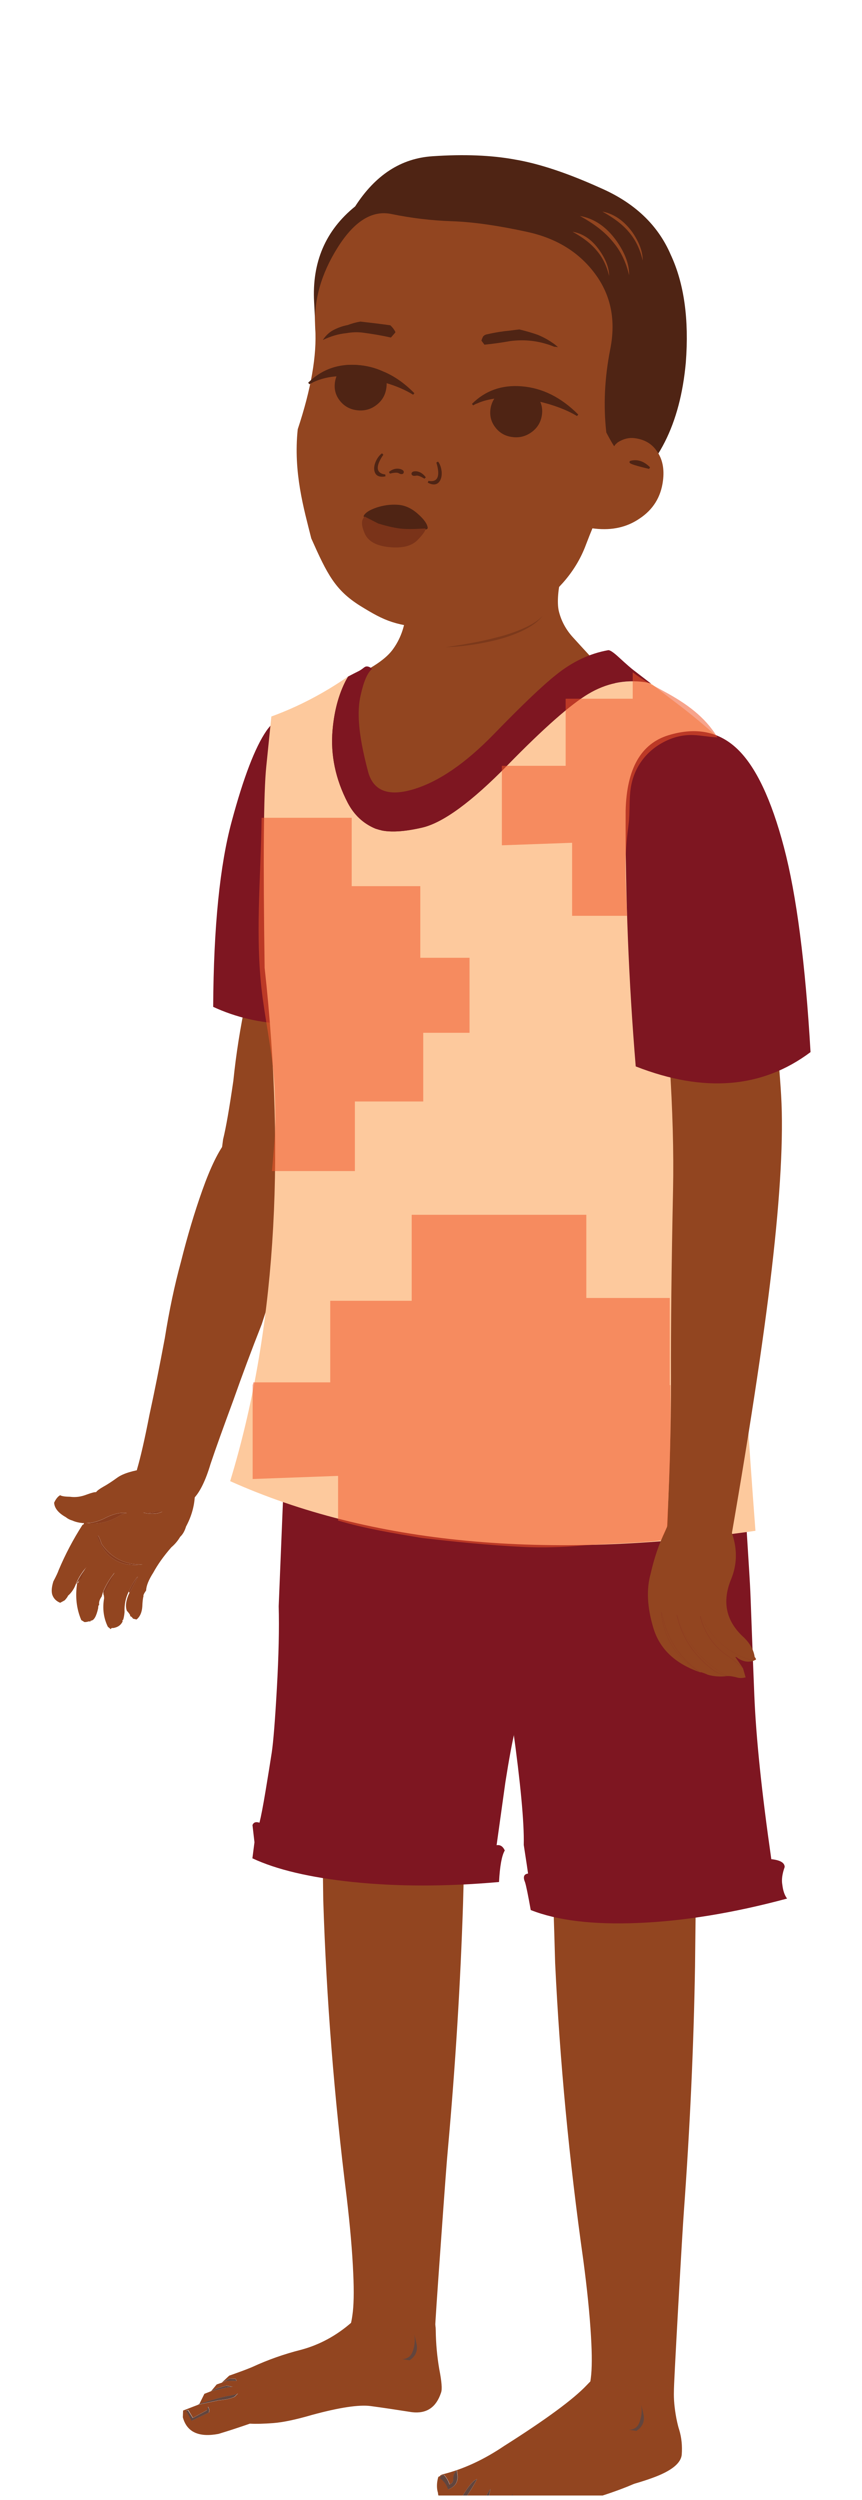 <svg width="100" height="290" viewBox="0 0 100 290" fill="none" xmlns="http://www.w3.org/2000/svg">
<g clip-path="url(#clip0_431_321)">
<g filter="url(#filter0_i_431_321)">
<path fill-rule="evenodd" clip-rule="evenodd" d="M80.92 207.384C80.83 208.744 80.73 214.314 80.63 224.084C80.48 233.324 80.04 242.834 79.33 252.614C79.24 253.854 79.02 257.494 78.68 263.554C78.34 269.674 78.17 272.954 78.18 273.404C78.15 274.284 78.24 275.334 78.47 276.554C78.59 277.144 78.7 277.584 78.8 277.874C79.07 278.774 79.16 279.724 79.09 280.714C79.01 281.734 77.89 282.634 75.72 283.424C73.54 284.224 70.99 284.834 68.06 285.284C65.12 285.734 62.75 286.214 60.94 286.744C59.14 287.264 58.1 287.474 57.85 287.384C57.52 285.594 60.1 282.624 65.59 278.474C65.99 278.044 66.43 277.444 66.9 276.674C67.79 275.134 68.34 273.534 68.54 271.864C68.68 270.804 68.69 269.184 68.56 267.024C68.41 264.444 68.11 261.504 67.67 258.184C66.03 246.594 64.94 235.104 64.4 223.694C64.13 213.824 63.86 207.674 63.59 205.234L79.54 205.394L80.92 207.384Z" fill="#924520"/>
<path fill-rule="evenodd" clip-rule="evenodd" d="M52.92 198.104L54.27 200.074C54.15 201.424 53.97 206.994 53.72 216.774C53.42 226.004 52.84 235.514 51.96 245.294C51.84 246.534 51.57 250.184 51.14 256.244C50.7 262.364 50.48 265.644 50.48 266.104C50.43 266.984 50.49 267.934 50.63 268.964C50.78 269.994 50.91 270.824 51.04 271.454C51.21 272.464 51.22 273.224 51.06 273.724C50.78 274.584 48.93 274.764 45.52 274.284C41.94 273.784 38.63 273.324 35.59 272.914C36.26 272.354 37.01 271.784 37.81 271.184C38.22 270.754 38.68 270.154 39.15 269.384C40.07 267.854 40.65 266.244 40.88 264.574C41.04 263.514 41.08 261.904 40.98 259.734C40.87 257.164 40.61 254.204 40.22 250.894C38.77 239.304 37.86 227.804 37.5 216.404C37.38 206.534 37.21 200.384 36.98 197.944L52.92 198.104Z" fill="#924520"/>
<path fill-rule="evenodd" clip-rule="evenodd" d="M32.33 182.324C32.4 184.894 32.33 188.064 32.12 191.814C31.91 195.564 31.71 198.044 31.53 199.264C31.35 200.434 31.11 201.924 30.81 203.734C30.51 205.544 30.27 206.774 30.1 207.434C29.69 207.294 29.42 207.384 29.29 207.704L29.52 209.704L29.28 211.564C32.07 212.874 35.95 213.794 40.93 214.314C46.11 214.854 51.77 214.854 57.89 214.314C57.99 212.454 58.21 211.244 58.56 210.654C58.35 210.184 58.04 209.974 57.61 210.044L58.63 202.734C59.04 200.114 59.42 198.054 59.78 196.564C60.16 195.114 60.57 192.424 61.01 188.504C61.47 184.544 62.26 175.184 63.36 160.384L33.27 159.264L32.33 182.324Z" fill="#7E1621"/>
<path fill-rule="evenodd" clip-rule="evenodd" d="M87.21 184.944C87.31 187.644 87.41 190.224 87.51 192.684C87.71 197.614 88.37 203.934 89.48 211.664C90.52 211.774 91.03 212.084 91.03 212.574C90.74 213.384 90.65 214.074 90.76 214.644C90.84 215.324 91.02 215.854 91.31 216.234C85.1 217.904 79.36 218.844 74.06 219.064C68.82 219.284 64.65 218.784 61.57 217.564C61.26 215.824 61.04 214.754 60.91 214.344C60.65 213.734 60.77 213.394 61.26 213.334C61.23 213.104 61.07 212.004 60.76 210.014C60.82 207.434 60.39 202.884 59.49 196.364C58.72 190.914 57.57 179.364 56.05 161.704L85.73 159.734C86.56 172.504 86.98 179.224 87.01 179.894C87.05 180.554 87.11 182.244 87.21 184.944Z" fill="#7E1621"/>
<path fill-rule="evenodd" clip-rule="evenodd" d="M21.24 275.624L21.21 276.404C21.67 278.114 23.05 278.764 25.34 278.334C26.54 277.974 27.75 277.574 28.99 277.144C29.67 277.184 30.6 277.164 31.75 277.074C32.87 276.984 34.37 276.664 36.22 276.124C39.39 275.264 41.65 274.924 43 275.104C44.35 275.284 45.95 275.524 47.79 275.814C49.49 276.014 50.61 275.254 51.17 273.534C51.31 273.154 51.24 272.254 50.96 270.824C50.71 269.384 50.57 267.874 50.55 266.314C50.55 264.734 49.64 263.744 47.83 263.334C46.04 262.904 44.15 263.264 42.15 264.384C41.69 264.684 41.23 265.014 40.78 265.404C39.03 266.934 37.07 268.004 34.89 268.584C32.99 269.064 31.1 269.724 29.24 270.584C28.53 270.884 27.64 271.204 26.59 271.574L25.76 272.354H25.8L26.62 271.914L27.34 271.944L27.45 272.184L26.31 272.154C26.2 272.224 26.04 272.294 25.83 272.354L25.14 272.594L24.49 273.374L25.08 273.074L26.28 272.734L26.98 272.864L26.22 272.964L24.5 273.374L23.71 273.684L23.12 274.874C24.54 274.404 25.62 274.094 26.35 273.964C27.08 273.854 27.51 273.734 27.63 273.624L27.22 274.034C26.78 274.234 26.16 274.374 25.35 274.444L22.98 274.954L21.24 275.624ZM47.89 268.714C48.12 268.084 48.18 267.434 48.06 266.784C48.17 267.194 48.26 267.574 48.33 267.934C48.47 268.724 48.2 269.344 47.51 269.794L46.65 269.664C47.29 269.634 47.71 269.314 47.89 268.714ZM22.38 276.464L24.03 275.574L24.14 275.174C24.21 275.284 24.25 275.404 24.28 275.514C24.3 275.554 24.3 275.604 24.28 275.644C24.28 275.714 24.27 275.784 24.24 275.844L22.25 276.794L21.6 275.604L21.84 275.564L22.38 276.464Z" fill="#924520"/>
<path fill-rule="evenodd" clip-rule="evenodd" d="M22.96 274.944L25.33 274.434C26.14 274.364 26.76 274.234 27.2 274.024L27.61 273.614C27.49 273.724 27.06 273.844 26.33 273.954C25.6 274.094 24.52 274.394 23.1 274.864L22.96 274.944ZM26.3 272.164L27.44 272.194L27.33 271.954L26.61 271.924L25.79 272.364H25.82C26.03 272.304 26.19 272.234 26.3 272.164ZM26.2 272.974L26.96 272.874L26.26 272.744L25.06 273.084L24.47 273.384L26.2 272.974ZM47.51 269.794C48.2 269.344 48.48 268.724 48.33 267.934C48.26 267.574 48.17 267.194 48.06 266.784C48.17 267.444 48.12 268.084 47.89 268.714C47.71 269.314 47.29 269.634 46.65 269.664L47.51 269.794ZM21.58 275.624L22.23 276.814L24.22 275.864C24.25 275.794 24.26 275.734 24.26 275.664C24.28 275.624 24.28 275.574 24.26 275.534C24.24 275.424 24.19 275.304 24.12 275.194L24.01 275.594L22.36 276.484L21.81 275.594L21.58 275.624Z" fill="#61453E"/>
<path fill-rule="evenodd" clip-rule="evenodd" d="M53.15 286.294L52.66 286.534L51.84 286.434C51.4 286.324 51.07 285.984 50.84 285.414C50.82 285.324 50.81 285.244 50.81 285.184C50.65 284.664 50.65 284.084 50.81 283.454V283.424C50.83 283.384 50.86 283.334 50.88 283.294L51.05 283.224C51.05 283.204 51.06 283.184 51.08 283.154C51.08 283.134 51.09 283.124 51.11 283.124H51.18V283.084C51.23 283.064 51.29 283.044 51.38 283.014C53.75 282.424 56.11 281.334 58.48 279.734C63.33 276.664 66.52 274.314 68.07 272.674C69.61 271.024 70.96 270.454 72.13 270.944C73.3 271.434 74 271.684 74.25 271.704C74.48 271.724 74.71 271.784 74.94 271.874C75.29 272.034 75.63 272.184 75.98 272.344C76.33 272.524 76.53 272.814 76.6 273.224C76.69 273.654 76.76 274.264 76.81 275.054C76.88 275.844 77.17 277.214 77.67 279.154H77.62C77.74 279.904 77.79 280.544 77.76 281.084C77.69 281.924 77.46 282.454 77.07 282.684L73.6 284.104C71.48 285.044 68.18 286.104 63.72 287.294C63.49 287.814 63.04 288.204 62.38 288.474C62.13 288.614 61.9 288.704 61.69 288.744C61.39 288.834 61.19 288.844 61.07 288.774L61.03 288.744L61.07 288.704C61.34 288.094 61.52 287.214 61.59 286.064V286.024C61.43 286.864 61.22 287.514 60.97 287.994C60.95 288.034 60.92 288.094 60.9 288.164L60.56 288.774C60.51 288.844 60.49 288.894 60.49 288.944C59.85 289.304 59.3 289.424 58.84 289.314L58.77 288.264C58.77 288.244 58.77 288.204 58.77 288.164C58.95 287.684 59.08 287.304 59.15 287.014C59.33 286.354 59.45 285.784 59.49 285.284C59.28 285.624 59.11 286.024 58.97 286.504C58.81 286.934 58.67 287.344 58.56 287.714C58.56 287.734 58.56 287.754 58.56 287.784C58.51 287.784 58.49 287.814 58.49 287.884L57.39 289.414C56.63 289.574 56.11 289.444 55.83 289.044C55.58 288.654 55.64 288.194 56.01 287.654V287.614C56.15 287.324 56.28 286.974 56.42 286.564C56.63 285.934 56.79 285.324 56.9 284.734C56.88 284.754 56.85 284.774 56.83 284.804C56.57 285.164 56.33 285.674 56.1 286.334C55.96 286.734 55.82 287.094 55.69 287.384H55.66L54.66 288.534C53.63 288.824 53.06 288.714 52.97 288.194L52.94 287.144C53.08 286.984 53.2 286.824 53.32 286.664C53.35 286.624 53.37 286.594 53.39 286.594C53.48 286.464 53.59 286.314 53.7 286.154L53.77 286.084C53.91 285.884 54.06 285.674 54.22 285.444C54.77 284.614 55.15 283.974 55.35 283.544C55.33 283.574 55.29 283.594 55.24 283.614C54.94 283.724 54.51 284.214 53.94 285.074C53.64 285.544 53.39 285.964 53.18 286.294H53.15ZM51.9 284.494C51.93 284.564 51.96 284.654 52.01 284.764C52.88 284.424 53.23 283.804 53.05 282.894C53.05 282.784 53.03 282.664 53.01 282.554C52.74 282.804 52.6 283.124 52.6 283.504C52.62 283.844 52.48 284.074 52.16 284.184C52.02 283.754 51.8 283.384 51.5 283.064L51.2 283.134L51.09 283.404L51.06 283.434C51.41 283.714 51.7 284.074 51.9 284.494ZM72.98 277.854L73.84 277.984C74.53 277.534 74.81 276.914 74.67 276.124C74.6 275.764 74.51 275.384 74.39 274.974C74.51 275.634 74.45 276.274 74.22 276.904C74.03 277.514 73.62 277.834 72.98 277.854ZM59.14 288.524L59.17 288.764L60.24 288.734L60.27 288.434L60.17 288.234L60.03 288.634L59.38 288.704L59.31 288.264L59.14 288.324V288.524ZM56 288.014V288.254C56.3 288.544 56.67 288.644 57.1 288.524C57.15 288.504 57.21 288.494 57.27 288.494L57.3 288.114C56.48 288.614 56.09 288.514 56.13 287.814L56 288.014ZM54.66 287.344C54 287.974 53.69 287.894 53.73 287.104L53.56 287.444C53.72 287.674 53.94 287.834 54.22 287.924C54.4 287.964 54.55 287.934 54.66 287.824L54.73 287.454L54.66 287.344ZM61.41 288.424H61.44C61.49 288.424 61.52 288.424 61.54 288.424L61.99 288.494L62.06 288.394L62.02 288.264L61.62 288.394L61.41 288.224C61.41 288.264 61.41 288.304 61.41 288.324C61.41 288.354 61.41 288.384 61.41 288.424Z" fill="#924520"/>
<path fill-rule="evenodd" clip-rule="evenodd" d="M62.37 288.454C62.21 288.574 62.05 288.664 61.89 288.764V288.734H61.68C61.89 288.684 62.12 288.594 62.37 288.454ZM60.89 288.154C60.91 288.084 60.94 288.024 60.96 287.984C61.21 287.504 61.42 286.854 61.58 286.014V286.054C61.51 287.204 61.34 288.084 61.06 288.694C60.99 288.424 60.94 288.244 60.89 288.154ZM56.1 286.324C56.33 285.664 56.57 285.154 56.83 284.794C56.85 284.764 56.88 284.744 56.9 284.724C56.78 285.314 56.63 285.924 56.42 286.554C56.28 286.964 56.14 287.314 56.01 287.604C55.94 287.514 55.83 287.434 55.7 287.374C55.83 287.084 55.97 286.734 56.1 286.324ZM58.96 286.494C59.1 286.014 59.26 285.604 59.48 285.274C59.43 285.774 59.32 286.344 59.14 287.004C59.07 287.294 58.94 287.674 58.76 288.154C58.71 288.034 58.64 287.894 58.56 287.714C58.67 287.334 58.8 286.924 58.96 286.494ZM53.94 285.074C54.51 284.214 54.94 283.734 55.24 283.614C55.29 283.594 55.33 283.574 55.35 283.544C55.15 283.974 54.76 284.604 54.22 285.444C54.06 285.674 53.91 285.884 53.77 286.084L53.19 286.284C53.39 285.954 53.64 285.544 53.94 285.074ZM51.18 283.144L51.48 283.074C51.78 283.394 52 283.764 52.14 284.194C52.46 284.084 52.61 283.854 52.58 283.514C52.58 283.134 52.72 282.814 52.99 282.564C53.01 282.674 53.03 282.794 53.03 282.904C53.21 283.804 52.87 284.434 51.99 284.774C51.94 284.664 51.91 284.574 51.88 284.504C51.68 284.074 51.39 283.724 51.02 283.454H51.05V283.424L51.18 283.144ZM74.38 274.974C74.5 275.384 74.59 275.764 74.66 276.124C74.8 276.914 74.52 277.534 73.83 277.984L72.97 277.854C73.61 277.834 74.02 277.514 74.21 276.904C74.44 276.274 74.5 275.634 74.38 274.974ZM57.31 288.114L57.28 288.494C57.21 288.494 57.16 288.504 57.11 288.524C56.68 288.634 56.31 288.544 56.01 288.254V288.014L56.15 287.814C56.1 288.514 56.48 288.614 57.31 288.114ZM59.31 288.254L59.38 288.694L60.03 288.624L60.17 288.224L60.27 288.424L60.24 288.724L59.17 288.754L59.14 288.514V288.304L59.31 288.254ZM54.66 287.814C54.55 287.924 54.4 287.954 54.22 287.914C53.95 287.824 53.72 287.664 53.56 287.434L53.73 287.094C53.68 287.884 54 287.964 54.66 287.334L54.73 287.434L54.66 287.814ZM61.41 288.224L61.62 288.394L62.03 288.264L62.07 288.394L62 288.494L61.55 288.424C61.53 288.424 61.5 288.424 61.45 288.424H61.42C61.42 288.384 61.42 288.344 61.42 288.314C61.41 288.304 61.41 288.264 61.41 288.224Z" fill="#61453E"/>
<path fill-rule="evenodd" clip-rule="evenodd" d="M7.89 181.104C7.85 181.224 7.72 181.404 7.51 181.634C7.34 181.734 7.16 181.824 6.98 181.924C6.52 181.734 6.21 181.424 6.06 180.974C5.95 180.604 5.99 180.084 6.19 179.444C6.51 178.834 6.72 178.394 6.8 178.144C7.57 176.314 8.49 174.564 9.57 172.884L9.71 172.814C9.75 172.674 9.73 172.644 9.63 172.684C9.13 172.634 8.72 172.534 8.4 172.384C8.13 172.314 7.87 172.184 7.64 171.994C6.76 171.504 6.31 170.934 6.28 170.314C6.48 169.874 6.72 169.584 6.98 169.444C7.16 169.564 7.55 169.614 8.13 169.624C8.76 169.714 9.41 169.624 10.07 169.364C10.65 169.154 11 169.064 11.14 169.094C11.26 168.924 11.55 168.704 11.98 168.464C12.42 168.224 12.96 167.874 13.61 167.404C14.26 166.934 15.39 166.584 17 166.354C18.64 165.994 20.27 166.664 21.89 168.374C22.22 168.734 22.46 169.034 22.61 169.274C22.59 170.584 22.24 171.854 21.58 173.084C21.43 173.594 21.2 173.994 20.9 174.274C20.61 174.764 20.26 175.164 19.88 175.484C18.98 176.514 18.29 177.494 17.79 178.414C17.25 179.254 16.97 179.954 16.95 180.494C16.7 180.854 16.6 181.064 16.65 181.154C16.57 181.414 16.53 181.814 16.51 182.364C16.46 183.044 16.24 183.544 15.84 183.864C15.7 183.834 15.57 183.794 15.43 183.764C15.33 183.604 15.22 183.504 15.08 183.464C15.16 183.424 15.05 183.214 14.72 182.854C14.51 182.324 14.61 181.614 15.02 180.744L14.96 180.934C15.16 180.504 15.51 179.824 16 178.904L15.88 178.974C15.5 179.504 15.19 180.054 14.94 180.614C14.57 181.364 14.41 182.154 14.45 182.994C14.42 183.334 14.37 183.634 14.29 183.894C14.2 183.934 14.18 184.004 14.23 184.084C14.02 184.524 13.65 184.774 13.12 184.854C12.98 184.824 12.89 184.864 12.86 184.994L12.51 184.704C12.01 183.674 11.87 182.564 12.08 181.374C12.07 181.194 12.05 181.074 12.02 180.994L11.99 180.934C12.61 179.834 13.04 179.004 13.28 178.434C12.69 179.194 12.25 179.924 11.97 180.614C11.93 180.744 11.87 180.934 11.8 181.194C11.55 181.544 11.45 181.864 11.51 182.164C11.42 182.204 11.39 182.334 11.39 182.544C11.17 183.534 10.88 184.014 10.52 183.994C10.48 184.124 10.43 184.154 10.38 184.064C9.98 184.174 9.76 184.194 9.71 184.104L9.43 183.934C8.87 182.624 8.71 181.194 8.95 179.654L9.08 179.584C9.12 179.454 9.2 179.304 9.32 179.124L9.45 179.054C9.52 178.584 9.72 178.154 10.06 177.744C9.51 178.374 9.09 179.034 8.81 179.734C8.59 180.334 8.27 180.774 7.89 181.104ZM11.97 172.204C11.16 172.554 10.49 172.704 9.97 172.654C11.36 172.864 12.69 172.554 13.97 171.754C14.15 171.654 14.39 171.584 14.7 171.514C13.93 171.404 13.02 171.634 11.97 172.204ZM18.94 171.304L18.8 171.064C18.19 171.404 17.45 171.534 16.59 171.464C17.54 171.694 18.32 171.634 18.94 171.304ZM16.55 177.474C14.48 177.524 12.89 176.724 11.78 175.074C11.67 174.694 11.54 174.384 11.4 174.144L11.27 174.224C12.2 176.734 13.95 177.814 16.55 177.474Z" fill="#924520"/>
<path fill-rule="evenodd" clip-rule="evenodd" d="M14.94 180.624C15.18 180.064 15.49 179.514 15.88 178.984L16 178.914C15.51 179.834 15.16 180.514 14.96 180.944L15.02 180.754L14.94 180.624ZM8.83 179.774C9.11 179.074 9.53 178.414 10.08 177.784C9.75 178.184 9.54 178.624 9.47 179.094L9.34 179.164L8.83 179.774ZM13.29 178.454C13.05 179.024 12.62 179.854 12 180.954C12 180.824 11.98 180.724 11.98 180.644C12.26 179.944 12.69 179.214 13.29 178.454ZM11.39 174.144C11.54 174.394 11.66 174.704 11.77 175.074C12.88 176.724 14.48 177.524 16.54 177.474C13.95 177.814 12.19 176.734 11.25 174.214L11.39 174.144ZM18.79 171.054L18.93 171.294C18.32 171.624 17.54 171.684 16.58 171.454C17.45 171.524 18.18 171.394 18.79 171.054ZM13.97 171.764C12.69 172.564 11.35 172.874 9.97 172.664C10.49 172.714 11.16 172.564 11.97 172.214C13.02 171.644 13.93 171.404 14.7 171.524C14.39 171.584 14.15 171.664 13.97 171.764Z" fill="#893D1E"/>
<path fill-rule="evenodd" clip-rule="evenodd" d="M29.86 97.224C29.83 101.944 29.39 106.864 28.55 111.994C27.87 115.194 27.38 118.314 27.07 121.374C26.61 124.534 26.22 126.804 25.88 128.164C25.71 129.414 25.62 130.284 25.6 130.754C25.7 131.374 25.87 131.784 26.13 131.964C26.5 132.294 27.04 132.694 27.74 133.154C28.5 133.694 29.45 134.064 30.57 134.264C32.28 134.764 33.57 134.694 34.41 134.024C35.34 131.824 36.5 128.614 37.89 124.394C39.08 120.074 40.27 115.354 41.47 110.224C43 104.544 43.78 100.084 43.82 96.854C43.77 93.664 43.09 91.184 41.77 89.394C40.58 87.634 39.06 86.314 37.21 85.454C35.26 84.644 33.61 85.194 32.22 87.114C30.89 89.224 30.1 92.604 29.86 97.224Z" fill="#924520"/>
<path fill-rule="evenodd" clip-rule="evenodd" d="M18.49 171.364C20.16 171.424 21.48 170.914 22.46 169.834C23.18 169.104 23.84 167.774 24.42 165.834C25.04 163.974 25.94 161.494 27.09 158.374C28.08 155.564 29.17 152.634 30.37 149.594C31.35 146.584 32.22 143.774 32.99 141.184C33.68 138.644 34.23 135.804 34.66 132.644C34.92 129.584 33.86 127.844 31.5 127.404C29.06 127.014 27.32 127.324 26.29 128.314C25.36 129.474 24.42 131.394 23.47 134.074C22.56 136.634 21.73 139.414 20.98 142.414C20.25 145.084 19.63 148.014 19.12 151.224C18.51 154.474 17.92 157.454 17.33 160.154C16.79 162.934 16.31 165.034 15.89 166.464C15.6 167.924 15.57 169.124 15.8 170.074C15.87 170.804 16.77 171.234 18.49 171.364Z" fill="#924520"/>
<path fill-rule="evenodd" clip-rule="evenodd" d="M30.9 80.784C32.22 78.854 34.46 78.174 37.64 78.754C40.79 79.334 42.71 81.954 43.38 86.614C44.02 95.584 43.92 104.534 43.07 113.434C36.06 115.434 29.95 115.224 24.73 112.794C24.78 103.494 25.51 96.314 26.89 91.244C28.25 86.184 29.59 82.694 30.9 80.784Z" fill="#7E1621"/>
<path fill-rule="evenodd" clip-rule="evenodd" d="M73.34 77.384C72.05 78.344 70.62 79.754 69.03 81.614C61.3 90.684 54.54 94.694 48.72 93.654C46 93.204 43.89 92.384 42.39 91.194C41.1 90.214 40.1 88.694 39.37 86.634C37.84 82.804 37.97 78.934 39.77 75.034C42.69 73.824 44.6 72.614 45.51 71.414C46.42 70.204 46.95 68.764 47.11 67.084C47.16 65.814 47.14 64.614 47.02 63.484L47.16 55.104C48.37 55.024 51.06 54.704 55.23 54.144C56.75 53.934 58.69 54.004 61.03 54.344C64.12 54.774 66.04 55.004 66.78 55.024L65.17 62.414C64.73 64.394 64.61 65.874 64.82 66.854C65.09 67.984 65.63 69.014 66.46 69.924C67.28 70.834 69.38 73.114 72.76 76.774C72.97 76.994 73.16 77.194 73.34 77.384ZM74.21 76.564C74.27 76.604 74.33 76.654 74.38 76.694C74.36 76.704 74.33 76.724 74.31 76.734C74.28 76.674 74.24 76.624 74.21 76.564Z" fill="#924520"/>
<path fill-rule="evenodd" clip-rule="evenodd" d="M40.37 74.484C37.5 76.464 34.53 78.004 31.48 79.114C31.39 80.004 31.19 81.944 30.89 84.924C30.58 87.904 30.52 95.684 30.7 108.264C33.2 130.984 31.87 150.834 26.7 167.814C43 175.114 63.31 177.034 87.64 173.574C86.04 152.574 84.95 131.244 84.34 109.574C84.08 103.144 84 97.564 84.08 92.864C84.16 88.154 83.9 84.374 83.29 81.534C81.6 80.034 80.15 78.834 78.95 77.924C77.75 77.014 76.64 76.164 75.63 75.364H75.56V75.324C75.36 75.234 75.09 75.164 74.77 75.124C72.47 74.814 70.31 75.264 68.26 76.484C66.21 77.694 63.09 80.444 58.9 84.734C54.7 89.024 51.39 91.444 48.97 92.004C46.54 92.564 44.72 92.604 43.51 92.104C42.13 91.514 41.08 90.524 40.34 89.124C38.91 86.364 38.33 83.554 38.58 80.684C38.79 78.274 39.38 76.204 40.37 74.484Z" fill="#FDC99D"/>
<path fill-rule="evenodd" clip-rule="evenodd" d="M40.37 74.484C39.38 76.204 38.79 78.274 38.58 80.684C38.33 83.554 38.91 86.364 40.34 89.124C41.07 90.524 42.12 91.514 43.51 92.104C44.73 92.604 46.54 92.564 48.97 92.004C51.39 91.444 54.71 89.024 58.9 84.734C63.09 80.444 66.22 77.694 68.26 76.484C70.3 75.264 72.47 74.814 74.77 75.124C75.09 75.174 75.35 75.234 75.56 75.324L73.53 73.764C73.26 73.564 72.67 73.054 71.78 72.234C71.14 71.644 70.72 71.374 70.54 71.424C68.41 71.804 66.38 72.764 64.48 74.304C62.94 75.524 60.54 77.814 57.27 81.184C54 84.544 50.9 86.674 47.97 87.554C45.04 88.434 43.28 87.744 42.69 85.474C42.09 83.204 41.75 81.344 41.65 79.904C41.56 78.664 41.62 77.594 41.83 76.684C42.19 75.034 42.64 74.004 43.17 73.594C42.81 73.274 42.49 73.224 42.24 73.424C41.98 73.634 41.74 73.794 41.52 73.894C41.28 74.014 40.9 74.204 40.37 74.484Z" fill="#7E1621"/>
<path fill-rule="evenodd" clip-rule="evenodd" d="M50.17 14.124C53.83 13.874 57.02 14.004 59.73 14.504C62.52 14.974 65.84 16.074 69.68 17.814C73.63 19.534 76.33 22.114 77.8 25.524C79.36 28.854 79.95 33.034 79.56 38.074C78.91 45.204 76.32 50.314 71.82 53.404C67.99 56.034 63.12 57.034 57.21 56.394C51.97 55.814 47.17 54.184 42.82 51.504C38.46 48.824 36.38 45.904 36.57 42.734C36.75 39.574 36.71 35.684 36.44 31.054C36.18 26.424 37.76 22.724 41.2 19.944C43.54 16.304 46.52 14.364 50.17 14.124Z" fill="#4F2414"/>
<path fill-rule="evenodd" clip-rule="evenodd" d="M52.46 21.664C54.88 21.744 57.79 22.164 61.18 22.904C64.56 23.644 67.17 25.254 69.02 27.744C70.87 30.224 71.46 33.134 70.8 36.474C70.14 39.814 69.98 43.044 70.34 46.174C71.3 48.024 72 48.944 72.45 48.944C72.9 48.944 72.55 49.924 71.38 51.884C70.21 53.844 69.08 56.274 67.98 59.174C66.91 62.064 64.9 64.514 61.94 66.514C58.99 68.474 55.18 69.284 50.51 68.944C45.85 68.604 44.7 68.074 41.78 66.274C38.88 64.454 37.96 62.614 36.11 58.454C35.26 55.054 34.01 50.804 34.54 45.794C36.09 41.124 36.77 37.214 36.57 34.054C36.37 30.894 37.24 27.784 39.17 24.714C41.1 21.644 43.19 20.344 45.45 20.834C47.69 21.294 50.04 21.584 52.46 21.664Z" fill="#924520"/>
<path fill-rule="evenodd" clip-rule="evenodd" d="M71.39 47.564C70.75 48.384 69.93 50.854 68.92 54.994L68.39 57.244L69.04 57.324C71.02 57.544 72.73 57.154 74.18 56.164C75.76 55.124 76.67 53.664 76.91 51.774C77.09 50.374 76.85 49.214 76.18 48.304C75.6 47.454 74.74 46.964 73.6 46.824C72.96 46.744 72.3 46.904 71.65 47.324L71.39 47.564Z" fill="#924520"/>
<path fill-rule="evenodd" clip-rule="evenodd" d="M75.33 50.284C74.66 49.614 73.96 49.374 73.21 49.554C72.66 49.674 75.33 50.284 75.33 50.284Z" fill="#4F2414" stroke="#4F2414" stroke-width="0.226" stroke-miterlimit="10" stroke-linejoin="bevel"/>
<path fill-rule="evenodd" clip-rule="evenodd" d="M72.98 27.924C73.01 26.694 72.52 25.364 71.52 23.944C70.35 22.314 68.94 21.344 67.28 21.054C68.95 21.974 70.2 22.944 71.04 23.984C71.97 25.044 72.62 26.364 72.98 27.924Z" fill="#924520"/>
<path fill-rule="evenodd" clip-rule="evenodd" d="M74.56 26.224C74.57 25.204 74.16 24.104 73.35 22.924C72.38 21.604 71.23 20.804 69.88 20.544C71.26 21.304 72.28 22.094 72.96 22.924C73.73 23.814 74.26 24.914 74.56 26.224Z" fill="#924520"/>
<path fill-rule="evenodd" clip-rule="evenodd" d="M70.66 28.004C70.66 27.074 70.28 26.084 69.54 25.034C68.69 23.814 67.65 23.094 66.42 22.884C67.66 23.564 68.58 24.284 69.2 25.044C69.89 25.834 70.38 26.824 70.66 28.004Z" fill="#924520"/>
<path fill-rule="evenodd" clip-rule="evenodd" d="M81.22 189.984C78.51 188.394 77 186.074 76.7 183.004C76.8 183.204 76.85 183.354 76.85 183.454C77.46 186.224 78.91 188.404 81.22 189.984H81.37C81.67 190.084 81.92 190.174 82.12 190.274C82.82 190.474 83.58 190.524 84.38 190.424C83.88 190.324 83.38 190.134 82.87 189.834C80.56 188.154 79.1 185.974 78.5 183.304C78.7 183.704 78.85 184.144 78.96 184.634C80.16 187.214 81.97 189.144 84.39 190.424H84.54C84.74 190.424 85.04 190.474 85.45 190.574C85.75 190.674 86.1 190.674 86.5 190.574L86.2 189.534C85.7 189.044 85.09 188.544 84.38 188.054C82.77 186.964 81.72 185.424 81.21 183.454C81.42 183.654 81.57 183.894 81.67 184.194C82.98 186.474 84.89 187.954 87.4 188.654L87.7 188.514C87.7 188.414 87.65 188.314 87.55 188.214C87.44 187.424 87.04 186.684 86.34 185.984C84.23 184.104 83.72 181.824 84.83 179.154C85.83 176.684 85.44 174.054 83.62 171.284C82.01 169.604 80.3 169.454 78.49 170.834L78.19 171.284L77.14 173.654C76.43 175.144 75.88 176.774 75.48 178.554C74.98 180.334 75.07 182.414 75.78 184.794C76.5 187.254 78.31 188.994 81.22 189.984Z" fill="#924520"/>
<path fill-rule="evenodd" clip-rule="evenodd" d="M84.39 188.054C82.78 186.964 81.73 185.424 81.22 183.454C81.43 183.654 81.58 183.894 81.68 184.194C82.99 186.474 84.9 187.954 87.41 188.654C86.81 188.854 86.21 188.754 85.6 188.354C85.5 188.254 85.4 188.204 85.3 188.204L86.21 189.534C85.71 189.044 85.1 188.554 84.39 188.054ZM82.88 189.834C80.57 188.154 79.11 185.974 78.51 183.304C78.71 183.704 78.86 184.144 78.97 184.634C80.17 187.214 81.98 189.144 84.4 190.424C83.89 190.334 83.39 190.134 82.88 189.834ZM76.7 183.004C76.8 183.204 76.85 183.354 76.85 183.454C77.46 186.224 78.91 188.404 81.22 189.994C78.51 188.404 77 186.074 76.7 183.004Z" fill="#924520"/>
<path fill-rule="evenodd" clip-rule="evenodd" d="M88.28 101.604C89.56 111.114 90.34 118.274 90.62 123.084C90.9 127.894 90.53 134.574 89.54 143.134C88.55 151.694 86.82 162.974 84.36 176.984L77.27 175.354C77.66 168.234 77.85 161.724 77.84 155.804C77.82 149.884 77.9 142.624 78.08 134.004C78.26 125.394 77.53 114.214 75.93 100.484L87.26 100.074L88.28 101.604Z" fill="#924520"/>
<path fill-rule="evenodd" clip-rule="evenodd" d="M85.55 82.894C87.68 84.934 89.48 88.724 90.94 94.264C92.4 99.794 93.43 107.724 94.03 118.044C88.43 122.244 81.67 122.804 73.75 119.704C72.93 109.814 72.54 99.914 72.58 90.024C72.7 85.164 74.36 82.254 77.56 81.284C80.76 80.314 83.42 80.854 85.55 82.894Z" fill="#7E1621"/>
<path fill-rule="evenodd" clip-rule="evenodd" d="M44.73 40.304C44.76 40.534 44.74 40.784 44.7 41.044C44.58 41.824 44.21 42.444 43.56 42.924C42.92 43.404 42.2 43.574 41.41 43.474C40.62 43.374 39.98 43.014 39.5 42.394C39.02 41.774 38.85 41.084 38.98 40.284C39.02 40.024 39.1 39.774 39.21 39.544C39.37 39.124 39.66 38.764 40.05 38.474C40.51 38.434 40.99 38.414 41.49 38.464C42.47 38.534 43.42 38.764 44.32 39.174C44.57 39.524 44.7 39.894 44.73 40.304Z" fill="#4F2414" stroke="#4F2414" stroke-width="0.226" stroke-miterlimit="10" stroke-linejoin="bevel"/>
<path fill-rule="evenodd" clip-rule="evenodd" d="M43.72 54.984C42.93 55.254 42.46 55.554 42.29 55.894L43.69 57.324C44.72 57.664 45.77 57.894 46.86 58.014C47.14 58.054 47.56 57.954 48.11 57.734C48.73 57.464 49.14 57.324 49.36 57.304L49.51 57.274C49.48 56.844 49.11 56.314 48.39 55.684C47.67 55.044 46.91 54.704 46.1 54.664C45.3 54.614 44.51 54.724 43.72 54.984Z" fill="#4F2414" stroke="#4F2414" stroke-width="0.226" stroke-miterlimit="10" stroke-linejoin="bevel"/>
<path fill-rule="evenodd" clip-rule="evenodd" d="M49.36 57.304C49.17 57.314 48.8 57.324 48.27 57.354C47.74 57.374 47.24 57.374 46.78 57.344C46.32 57.314 45.87 57.234 45.4 57.134C44.95 57.034 44.43 56.894 43.87 56.724L42.29 55.914L42.24 56.004C41.89 56.354 41.92 56.984 42.31 57.884C42.7 58.784 43.64 59.314 45.13 59.464C46.62 59.614 47.7 59.364 48.39 58.694C49.06 58.014 49.39 57.554 49.36 57.304Z" fill="#7A3319"/>
<path fill-rule="evenodd" clip-rule="evenodd" d="M45.35 35.154L45.85 34.584C45.87 34.534 45.88 34.494 45.85 34.474C45.71 34.194 45.52 33.954 45.28 33.734C44.14 33.574 42.98 33.434 41.81 33.304C41.31 33.384 40.82 33.524 40.34 33.704C39.75 33.814 39.16 34.024 38.59 34.334C38.14 34.594 37.76 34.964 37.45 35.444C38.36 35.004 39.27 34.734 40.2 34.644C40.82 34.534 41.41 34.514 41.99 34.574C43.15 34.724 44.28 34.914 45.35 35.154Z" fill="#4F2414"/>
<path fill-rule="evenodd" clip-rule="evenodd" d="M64.73 36.274C64.54 36.094 64.33 35.914 64.09 35.764C63.56 35.394 63 35.094 62.4 34.844C61.7 34.594 60.98 34.394 60.25 34.214C59.9 34.254 59.56 34.294 59.21 34.344C58.32 34.424 57.43 34.564 56.54 34.774C56.35 34.794 56.18 34.884 56.05 35.024C55.97 35.174 55.9 35.334 55.85 35.514L56.2 35.984C57.19 35.884 58.19 35.744 59.2 35.564C60.68 35.374 62.11 35.494 63.5 35.934C63.77 36.014 64.03 36.114 64.3 36.224C64.44 36.224 64.59 36.244 64.73 36.274Z" fill="#4F2414"/>
<path fill-rule="evenodd" clip-rule="evenodd" d="M41.49 38.454C40.98 38.414 40.51 38.424 40.05 38.464C38.43 38.624 37.02 39.304 35.83 40.474C35.9 40.434 35.97 40.404 36.05 40.354H36.08L36.31 40.224C37.16 39.834 38.13 39.584 39.21 39.534C40.28 39.464 41.46 39.544 42.75 39.804C43.44 39.934 44.11 40.104 44.73 40.294C45.97 40.654 47.05 41.114 47.99 41.694C46.85 40.524 45.62 39.674 44.32 39.154C43.43 38.754 42.48 38.524 41.49 38.454Z" fill="#4F2414" stroke="#4F2414" stroke-width="0.226" stroke-miterlimit="10" stroke-linejoin="bevel"/>
<path fill-rule="evenodd" clip-rule="evenodd" d="M67 44.164C65.03 42.184 62.86 41.104 60.49 40.924C58.24 40.744 56.35 41.414 54.83 42.934C54.9 42.884 54.96 42.844 55.02 42.824C55.11 42.764 55.2 42.724 55.29 42.704C55.98 42.384 56.76 42.204 57.59 42.094C57.3 42.464 57.1 42.904 57.02 43.404C56.9 44.184 57.07 44.884 57.55 45.504C58.02 46.124 58.65 46.484 59.45 46.584C60.25 46.694 60.96 46.504 61.61 46.034C62.25 45.564 62.63 44.934 62.75 44.154C62.85 43.534 62.75 42.964 62.47 42.444C64.23 42.854 65.75 43.414 67 44.164Z" fill="#4F2414" stroke="#4F2414" stroke-width="0.226" stroke-miterlimit="10" stroke-linejoin="bevel"/>
<path d="M44.69 51.144C44.69 51.144 43.91 51.354 43.64 50.854C43.23 50.104 43.94 48.944 44.38 48.684C42.71 51.094 44.69 51.144 44.69 51.144Z" fill="#4F2414" stroke="#4F2414" stroke-width="0.226" stroke-miterlimit="10" stroke-linejoin="bevel"/>
<path d="M45.84 50.504C45.98 50.474 46.14 50.474 46.21 50.483C46.34 50.493 46.46 50.523 46.58 50.584C46.63 50.603 46.68 50.644 46.71 50.684C46.74 50.733 46.74 50.794 46.7 50.843C46.68 50.873 46.65 50.883 46.61 50.883C46.46 50.904 46.33 50.783 46.18 50.743C45.83 50.654 45.2 50.834 45.2 50.834C45.2 50.834 45.45 50.593 45.84 50.504Z" fill="#4F2414" stroke="#4F2414" stroke-width="0.226" stroke-miterlimit="10" stroke-linejoin="bevel"/>
<path d="M49.68 51.883C49.68 51.883 50.36 52.313 50.78 51.913C51.4 51.313 51.08 50.004 50.73 49.623C51.59 52.434 49.68 51.883 49.68 51.883Z" fill="#4F2414" stroke="#4F2414" stroke-width="0.226" stroke-miterlimit="10" stroke-linejoin="bevel"/>
<path d="M48.78 50.944C48.66 50.874 48.5 50.824 48.43 50.804C48.3 50.774 48.17 50.774 48.05 50.794C47.99 50.804 47.94 50.814 47.9 50.854C47.86 50.884 47.83 50.954 47.86 51.004C47.88 51.034 47.9 51.054 47.93 51.064C48.07 51.124 48.23 51.054 48.39 51.054C48.75 51.074 49.3 51.434 49.3 51.434C49.3 51.434 49.12 51.154 48.78 50.944Z" fill="#4F2414" stroke="#4F2414" stroke-width="0.226" stroke-miterlimit="10" stroke-linejoin="bevel"/>
<path opacity="0.33" d="M51.67 71.074C52.67 70.944 53.66 70.774 54.65 70.594C55.64 70.414 56.62 70.204 57.59 69.944C58.57 69.714 59.52 69.394 60.44 69.014C61.35 68.624 62.27 68.164 62.96 67.424C62.34 68.234 61.44 68.774 60.52 69.214C59.6 69.644 58.63 69.964 57.65 70.224C55.7 70.704 53.69 71.014 51.67 71.074Z" fill="#4F2414"/>
<path opacity="0.54" d="M77.77 156.674H77.7V146.564H68.02V136.914H47.76V146.894H38.31V156.354H29.39C29.38 156.464 29.36 156.564 29.31 156.654V167.564L39.22 167.204V172.384C42.35 173.324 45.71 173.864 48.93 174.404C52.84 174.854 56.75 175.254 60.68 175.444C62.98 175.554 65.19 175.484 67.48 175.284C69.61 175.094 74.51 174.994 76.69 174.674C76.69 174.674 76.77 174.604 77.44 172.974C77.52 171.284 77.48 170.854 77.55 169.464C77.77 165.264 77.82 160.884 77.77 156.674Z" fill="#F1572B"/>
<path opacity="0.54" d="M48.76 107.104V98.794H40.8V90.864H30.35C30.27 97.854 29.53 104.884 30.48 111.844C30.98 115.504 31.75 119.034 31.88 122.744C31.95 124.584 31.98 126.434 31.85 128.264C31.76 129.464 31.65 130.654 31.55 131.844H41.17V123.774H49.1V115.804H54.47V107.104H48.76Z" fill="#F1572B"/>
<path opacity="0.54" d="M72.75 102.234C72.68 100.124 72.53 98.024 72.57 95.914C72.6 94.474 72.73 93.074 72.92 91.644C73.1 90.224 72.96 88.784 73.18 87.374C73.54 85.064 74.9 83.174 77 82.074C78.07 81.514 79.19 81.224 80.41 81.264C81.34 81.294 82.29 81.504 83.23 81.534C81.8 79.144 79.59 77.584 77.08 76.224C75.84 75.554 74.53 74.864 73.4 73.984V77.054H65.62V84.834H58.22V94.054L66.37 93.764V102.234H72.75Z" fill="#F1572B"/>
</g>
</g>
<defs>
<filter id="filter0_i_431_321" x="6" y="14" width="88.03" height="279.481" filterUnits="userSpaceOnUse" color-interpolation-filters="sRGB">
<feFlood flood-opacity="0" result="BackgroundImageFix"/>
<feBlend mode="normal" in="SourceGraphic" in2="BackgroundImageFix" result="shape"/>
<feColorMatrix in="SourceAlpha" type="matrix" values="0 0 0 0 0 0 0 0 0 0 0 0 0 0 0 0 0 0 127 0" result="hardAlpha"/>
<feOffset dy="4"/>
<feGaussianBlur stdDeviation="2"/>
<feComposite in2="hardAlpha" operator="arithmetic" k2="-1" k3="1"/>
<feColorMatrix type="matrix" values="0 0 0 0 0 0 0 0 0 0 0 0 0 0 0 0 0 0 0.25 0"/>
<feBlend mode="normal" in2="shape" result="effect1_innerShadow_431_321"/>
</filter>
<clipPath id="clip0_431_321">
<rect width="100" height="289.481" fill="white"/>
</clipPath>
</defs>
</svg>
